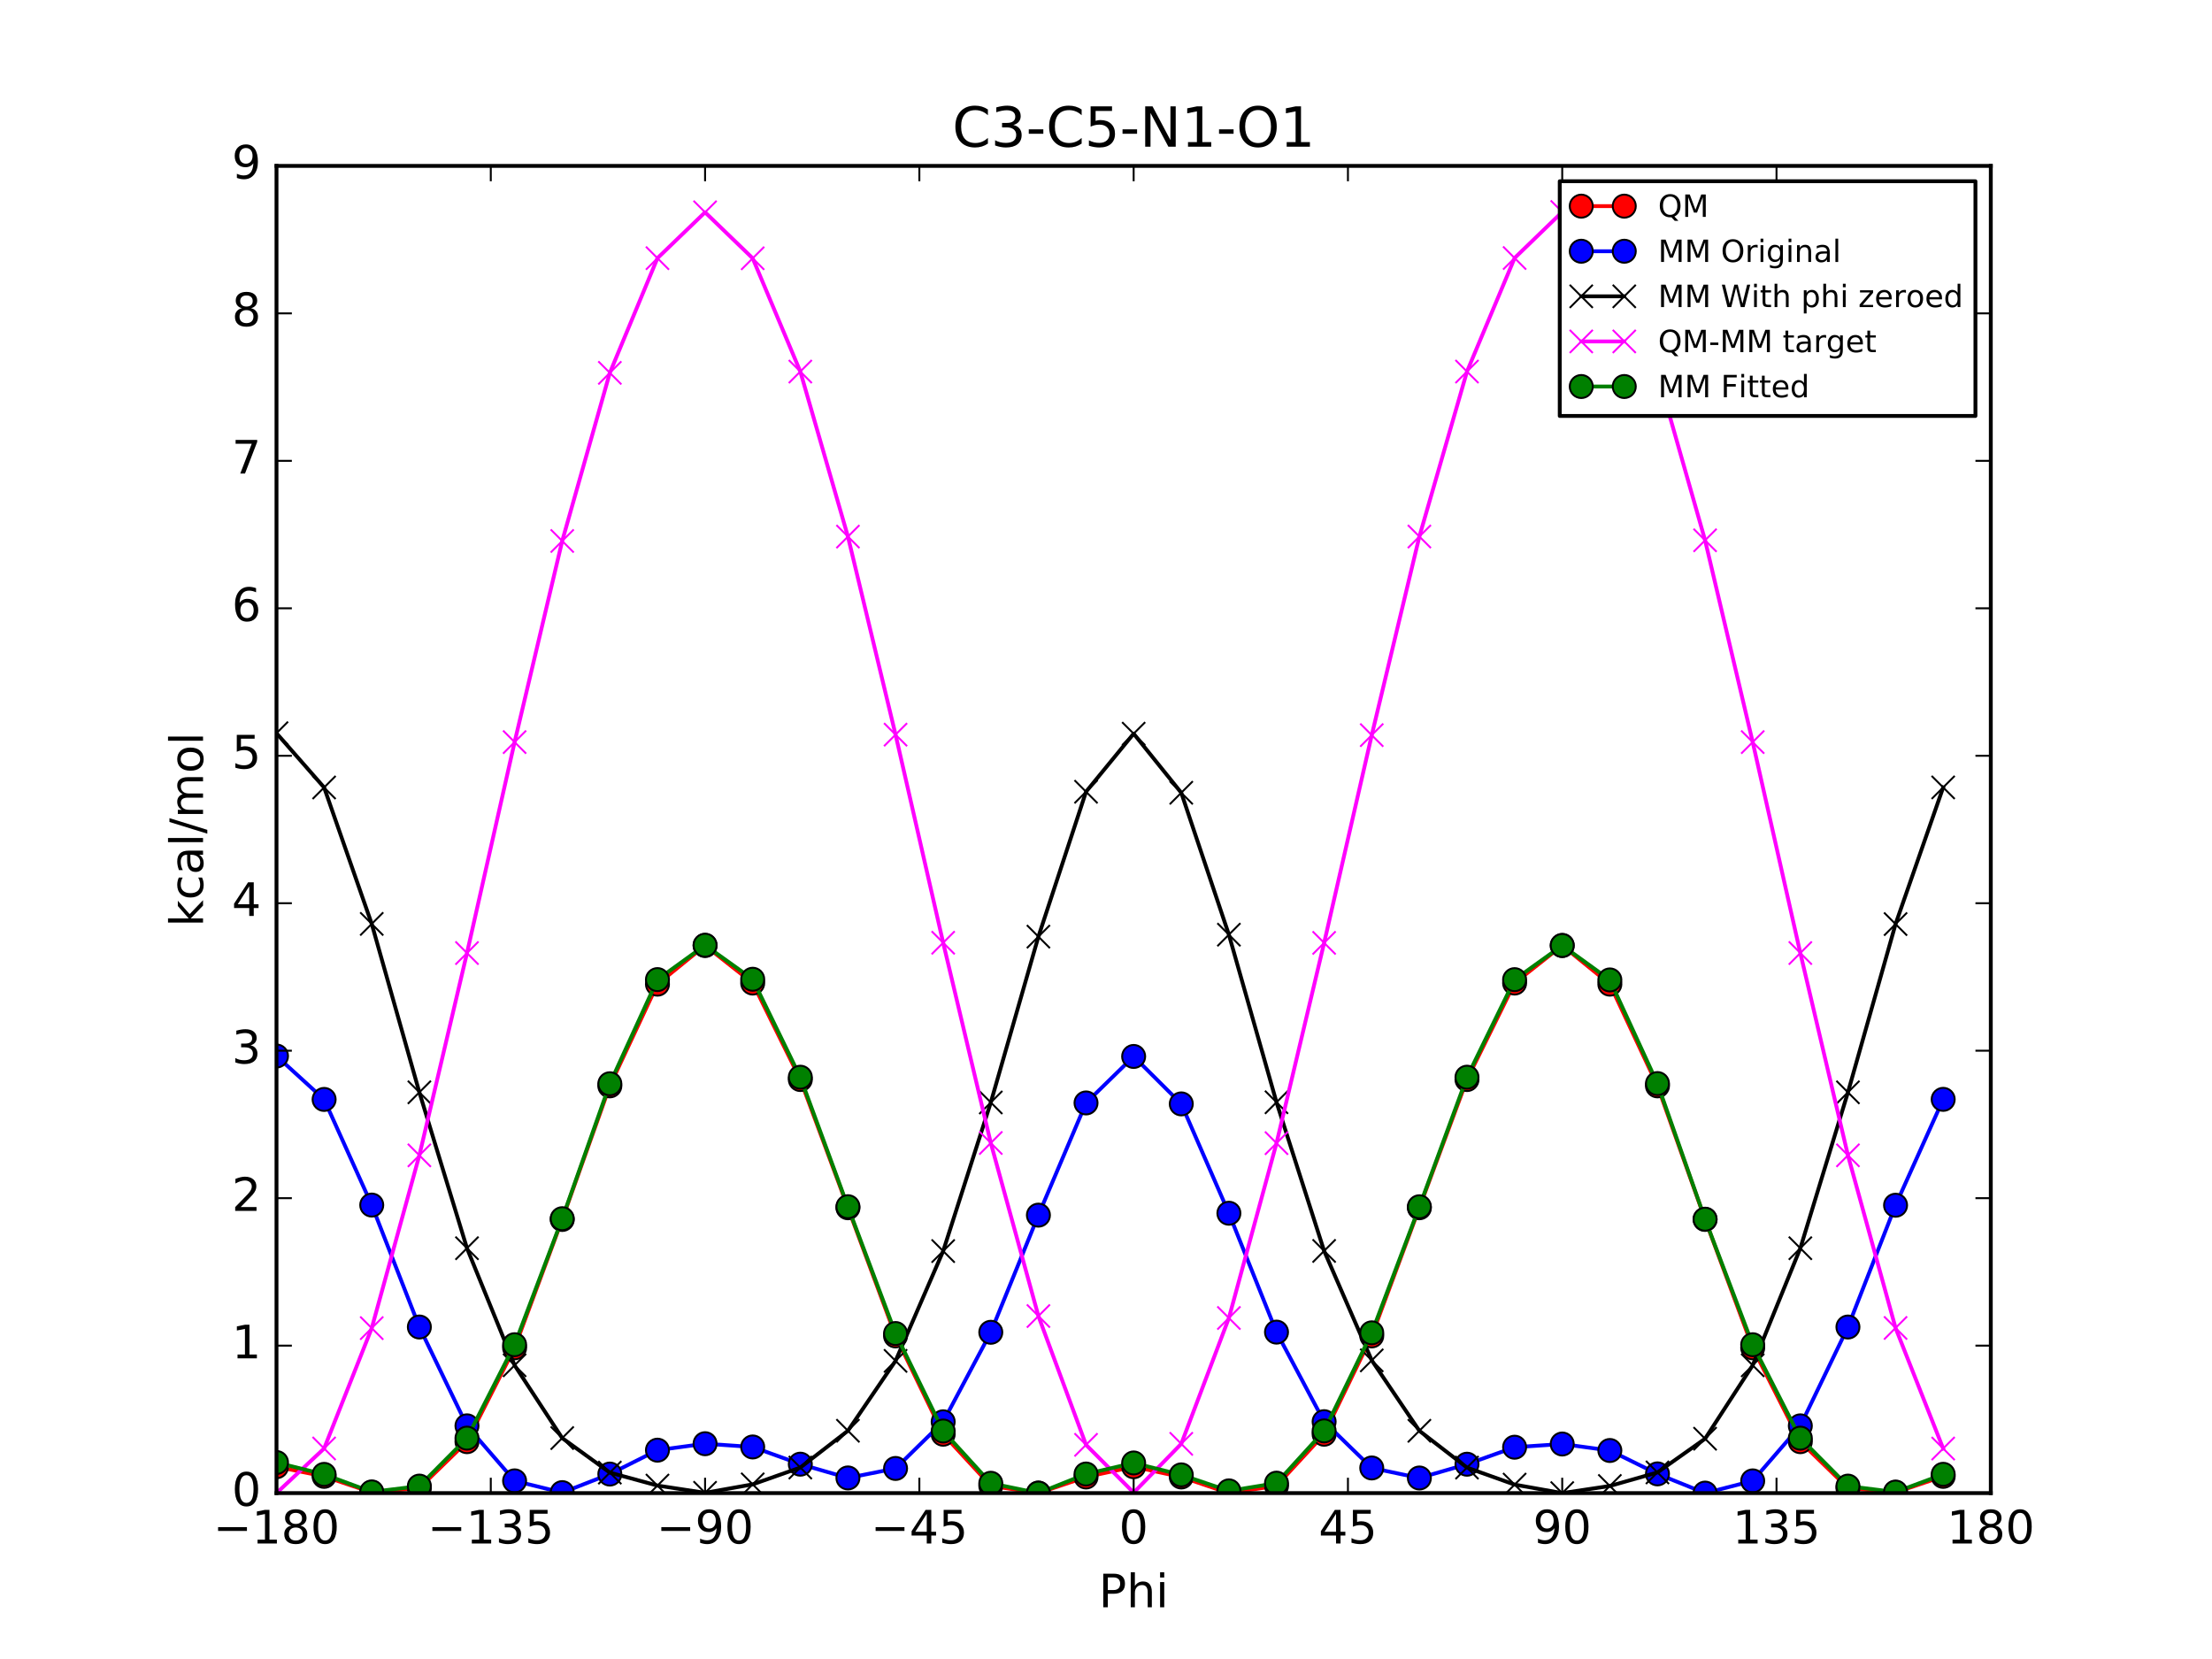 <?xml version="1.0" encoding="utf-8" standalone="no"?>
<!DOCTYPE svg PUBLIC "-//W3C//DTD SVG 1.1//EN"
  "http://www.w3.org/Graphics/SVG/1.1/DTD/svg11.dtd">
<!-- Created with matplotlib (http://matplotlib.org/) -->
<svg height="432pt" version="1.1" viewBox="0 0 576 432" width="576pt" xmlns="http://www.w3.org/2000/svg" xmlns:xlink="http://www.w3.org/1999/xlink">
 <defs>
  <style type="text/css">
*{stroke-linecap:butt;stroke-linejoin:round;stroke-miterlimit:100000;}
  </style>
 </defs>
 <g id="figure_1">
  <g id="patch_1">
   <path d="M 0 432 
L 576 432 
L 576 0 
L 0 0 
z
" style="fill:#ffffff;"/>
  </g>
  <g id="axes_1">
   <g id="patch_2">
    <path d="M 72 388.8 
L 518.4 388.8 
L 518.4 43.2 
L 72 43.2 
z
" style="fill:#ffffff;"/>
   </g>
   <g id="line2d_1">
    <path clip-path="url(#p10de21f3f9)" d="M 72 381.93 
L 84.4 384.441 
L 96.8 388.63 
L 109.2 387.488 
L 121.6 375.408 
L 134 350.968 
L 146.4 317.547 
L 158.8 282.756 
L 171.2 256.272 
L 183.6 246.212 
L 196 255.986 
L 208.4 281.107 
L 220.8 314.496 
L 233.2 347.87 
L 245.6 373.468 
L 258 386.911 
L 270.4 388.8 
L 282.8 384.606 
L 295.2 381.93 
L 307.6 384.607 
L 320 388.797 
L 332.4 386.911 
L 344.8 373.469 
L 357.2 347.865 
L 369.6 314.496 
L 382 281.113 
L 394.4 255.986 
L 406.8 246.206 
L 419.2 256.27 
L 431.6 282.756 
L 444 317.534 
L 456.4 350.968 
L 468.8 375.408 
L 481.2 387.488 
L 493.6 388.63 
L 506 384.441 
" style="fill:none;stroke:#ff0000;stroke-linecap:square;"/>
    <defs>
     <path d="M 0 3 
C 0.796 3 1.559 2.684 2.121 2.121 
C 2.684 1.559 3 0.796 3 0 
C 3 -0.796 2.684 -1.559 2.121 -2.121 
C 1.559 -2.684 0.796 -3 0 -3 
C -0.796 -3 -1.559 -2.684 -2.121 -2.121 
C -2.684 -1.559 -3 -0.796 -3 0 
C -3 0.796 -2.684 1.559 -2.121 2.121 
C -1.559 2.684 -0.796 3 0 3 
z
" id="m11d7b3aa17" style="stroke:#000000;stroke-width:0.5;"/>
    </defs>
    <g clip-path="url(#p10de21f3f9)">
     <use style="fill:#ff0000;stroke:#000000;stroke-width:0.5;" x="72" xlink:href="#m11d7b3aa17" y="381.93"/>
     <use style="fill:#ff0000;stroke:#000000;stroke-width:0.5;" x="84.4" xlink:href="#m11d7b3aa17" y="384.441"/>
     <use style="fill:#ff0000;stroke:#000000;stroke-width:0.5;" x="96.8" xlink:href="#m11d7b3aa17" y="388.63"/>
     <use style="fill:#ff0000;stroke:#000000;stroke-width:0.5;" x="109.2" xlink:href="#m11d7b3aa17" y="387.488"/>
     <use style="fill:#ff0000;stroke:#000000;stroke-width:0.5;" x="121.6" xlink:href="#m11d7b3aa17" y="375.408"/>
     <use style="fill:#ff0000;stroke:#000000;stroke-width:0.5;" x="134" xlink:href="#m11d7b3aa17" y="350.968"/>
     <use style="fill:#ff0000;stroke:#000000;stroke-width:0.5;" x="146.4" xlink:href="#m11d7b3aa17" y="317.547"/>
     <use style="fill:#ff0000;stroke:#000000;stroke-width:0.5;" x="158.8" xlink:href="#m11d7b3aa17" y="282.756"/>
     <use style="fill:#ff0000;stroke:#000000;stroke-width:0.5;" x="171.2" xlink:href="#m11d7b3aa17" y="256.272"/>
     <use style="fill:#ff0000;stroke:#000000;stroke-width:0.5;" x="183.6" xlink:href="#m11d7b3aa17" y="246.212"/>
     <use style="fill:#ff0000;stroke:#000000;stroke-width:0.5;" x="196" xlink:href="#m11d7b3aa17" y="255.986"/>
     <use style="fill:#ff0000;stroke:#000000;stroke-width:0.5;" x="208.4" xlink:href="#m11d7b3aa17" y="281.107"/>
     <use style="fill:#ff0000;stroke:#000000;stroke-width:0.5;" x="220.8" xlink:href="#m11d7b3aa17" y="314.496"/>
     <use style="fill:#ff0000;stroke:#000000;stroke-width:0.5;" x="233.2" xlink:href="#m11d7b3aa17" y="347.87"/>
     <use style="fill:#ff0000;stroke:#000000;stroke-width:0.5;" x="245.6" xlink:href="#m11d7b3aa17" y="373.468"/>
     <use style="fill:#ff0000;stroke:#000000;stroke-width:0.5;" x="258" xlink:href="#m11d7b3aa17" y="386.911"/>
     <use style="fill:#ff0000;stroke:#000000;stroke-width:0.5;" x="270.4" xlink:href="#m11d7b3aa17" y="388.8"/>
     <use style="fill:#ff0000;stroke:#000000;stroke-width:0.5;" x="282.8" xlink:href="#m11d7b3aa17" y="384.606"/>
     <use style="fill:#ff0000;stroke:#000000;stroke-width:0.5;" x="295.2" xlink:href="#m11d7b3aa17" y="381.93"/>
     <use style="fill:#ff0000;stroke:#000000;stroke-width:0.5;" x="307.6" xlink:href="#m11d7b3aa17" y="384.607"/>
     <use style="fill:#ff0000;stroke:#000000;stroke-width:0.5;" x="320" xlink:href="#m11d7b3aa17" y="388.797"/>
     <use style="fill:#ff0000;stroke:#000000;stroke-width:0.5;" x="332.4" xlink:href="#m11d7b3aa17" y="386.911"/>
     <use style="fill:#ff0000;stroke:#000000;stroke-width:0.5;" x="344.8" xlink:href="#m11d7b3aa17" y="373.469"/>
     <use style="fill:#ff0000;stroke:#000000;stroke-width:0.5;" x="357.2" xlink:href="#m11d7b3aa17" y="347.865"/>
     <use style="fill:#ff0000;stroke:#000000;stroke-width:0.5;" x="369.6" xlink:href="#m11d7b3aa17" y="314.496"/>
     <use style="fill:#ff0000;stroke:#000000;stroke-width:0.5;" x="382" xlink:href="#m11d7b3aa17" y="281.113"/>
     <use style="fill:#ff0000;stroke:#000000;stroke-width:0.5;" x="394.4" xlink:href="#m11d7b3aa17" y="255.986"/>
     <use style="fill:#ff0000;stroke:#000000;stroke-width:0.5;" x="406.8" xlink:href="#m11d7b3aa17" y="246.206"/>
     <use style="fill:#ff0000;stroke:#000000;stroke-width:0.5;" x="419.2" xlink:href="#m11d7b3aa17" y="256.27"/>
     <use style="fill:#ff0000;stroke:#000000;stroke-width:0.5;" x="431.6" xlink:href="#m11d7b3aa17" y="282.756"/>
     <use style="fill:#ff0000;stroke:#000000;stroke-width:0.5;" x="444" xlink:href="#m11d7b3aa17" y="317.534"/>
     <use style="fill:#ff0000;stroke:#000000;stroke-width:0.5;" x="456.4" xlink:href="#m11d7b3aa17" y="350.968"/>
     <use style="fill:#ff0000;stroke:#000000;stroke-width:0.5;" x="468.8" xlink:href="#m11d7b3aa17" y="375.408"/>
     <use style="fill:#ff0000;stroke:#000000;stroke-width:0.5;" x="481.2" xlink:href="#m11d7b3aa17" y="387.488"/>
     <use style="fill:#ff0000;stroke:#000000;stroke-width:0.5;" x="493.6" xlink:href="#m11d7b3aa17" y="388.63"/>
     <use style="fill:#ff0000;stroke:#000000;stroke-width:0.5;" x="506" xlink:href="#m11d7b3aa17" y="384.441"/>
    </g>
   </g>
   <g id="line2d_2">
    <path clip-path="url(#p10de21f3f9)" d="M 72 274.983 
L 84.4 286.287 
L 96.8 313.798 
L 109.2 345.551 
L 121.6 371.283 
L 134 385.613 
L 146.4 388.674 
L 158.8 383.843 
L 171.2 377.62 
L 183.6 375.939 
L 196 376.788 
L 208.4 381.267 
L 220.8 384.852 
L 233.2 382.384 
L 245.6 370.234 
L 258 346.923 
L 270.4 316.419 
L 282.8 287.203 
L 295.2 275.097 
L 307.6 287.452 
L 320 315.923 
L 332.4 346.881 
L 344.8 370.201 
L 357.2 382.256 
L 369.6 384.867 
L 382 381.277 
L 394.4 376.851 
L 406.8 376.018 
L 419.2 377.706 
L 431.6 383.794 
L 444 388.8 
L 456.4 385.618 
L 468.8 371.287 
L 481.2 345.555 
L 493.6 313.84 
L 506 286.269 
" style="fill:none;stroke:#0000ff;stroke-linecap:square;"/>
    <defs>
     <path d="M 0 3 
C 0.796 3 1.559 2.684 2.121 2.121 
C 2.684 1.559 3 0.796 3 0 
C 3 -0.796 2.684 -1.559 2.121 -2.121 
C 1.559 -2.684 0.796 -3 0 -3 
C -0.796 -3 -1.559 -2.684 -2.121 -2.121 
C -2.684 -1.559 -3 -0.796 -3 0 
C -3 0.796 -2.684 1.559 -2.121 2.121 
C -1.559 2.684 -0.796 3 0 3 
z
" id="m14e5472ebc" style="stroke:#000000;stroke-width:0.5;"/>
    </defs>
    <g clip-path="url(#p10de21f3f9)">
     <use style="fill:#0000ff;stroke:#000000;stroke-width:0.5;" x="72" xlink:href="#m14e5472ebc" y="274.983"/>
     <use style="fill:#0000ff;stroke:#000000;stroke-width:0.5;" x="84.4" xlink:href="#m14e5472ebc" y="286.287"/>
     <use style="fill:#0000ff;stroke:#000000;stroke-width:0.5;" x="96.8" xlink:href="#m14e5472ebc" y="313.798"/>
     <use style="fill:#0000ff;stroke:#000000;stroke-width:0.5;" x="109.2" xlink:href="#m14e5472ebc" y="345.551"/>
     <use style="fill:#0000ff;stroke:#000000;stroke-width:0.5;" x="121.6" xlink:href="#m14e5472ebc" y="371.283"/>
     <use style="fill:#0000ff;stroke:#000000;stroke-width:0.5;" x="134" xlink:href="#m14e5472ebc" y="385.613"/>
     <use style="fill:#0000ff;stroke:#000000;stroke-width:0.5;" x="146.4" xlink:href="#m14e5472ebc" y="388.674"/>
     <use style="fill:#0000ff;stroke:#000000;stroke-width:0.5;" x="158.8" xlink:href="#m14e5472ebc" y="383.843"/>
     <use style="fill:#0000ff;stroke:#000000;stroke-width:0.5;" x="171.2" xlink:href="#m14e5472ebc" y="377.62"/>
     <use style="fill:#0000ff;stroke:#000000;stroke-width:0.5;" x="183.6" xlink:href="#m14e5472ebc" y="375.939"/>
     <use style="fill:#0000ff;stroke:#000000;stroke-width:0.5;" x="196" xlink:href="#m14e5472ebc" y="376.788"/>
     <use style="fill:#0000ff;stroke:#000000;stroke-width:0.5;" x="208.4" xlink:href="#m14e5472ebc" y="381.267"/>
     <use style="fill:#0000ff;stroke:#000000;stroke-width:0.5;" x="220.8" xlink:href="#m14e5472ebc" y="384.852"/>
     <use style="fill:#0000ff;stroke:#000000;stroke-width:0.5;" x="233.2" xlink:href="#m14e5472ebc" y="382.384"/>
     <use style="fill:#0000ff;stroke:#000000;stroke-width:0.5;" x="245.6" xlink:href="#m14e5472ebc" y="370.234"/>
     <use style="fill:#0000ff;stroke:#000000;stroke-width:0.5;" x="258" xlink:href="#m14e5472ebc" y="346.923"/>
     <use style="fill:#0000ff;stroke:#000000;stroke-width:0.5;" x="270.4" xlink:href="#m14e5472ebc" y="316.419"/>
     <use style="fill:#0000ff;stroke:#000000;stroke-width:0.5;" x="282.8" xlink:href="#m14e5472ebc" y="287.203"/>
     <use style="fill:#0000ff;stroke:#000000;stroke-width:0.5;" x="295.2" xlink:href="#m14e5472ebc" y="275.097"/>
     <use style="fill:#0000ff;stroke:#000000;stroke-width:0.5;" x="307.6" xlink:href="#m14e5472ebc" y="287.452"/>
     <use style="fill:#0000ff;stroke:#000000;stroke-width:0.5;" x="320" xlink:href="#m14e5472ebc" y="315.923"/>
     <use style="fill:#0000ff;stroke:#000000;stroke-width:0.5;" x="332.4" xlink:href="#m14e5472ebc" y="346.881"/>
     <use style="fill:#0000ff;stroke:#000000;stroke-width:0.5;" x="344.8" xlink:href="#m14e5472ebc" y="370.201"/>
     <use style="fill:#0000ff;stroke:#000000;stroke-width:0.5;" x="357.2" xlink:href="#m14e5472ebc" y="382.256"/>
     <use style="fill:#0000ff;stroke:#000000;stroke-width:0.5;" x="369.6" xlink:href="#m14e5472ebc" y="384.867"/>
     <use style="fill:#0000ff;stroke:#000000;stroke-width:0.5;" x="382" xlink:href="#m14e5472ebc" y="381.277"/>
     <use style="fill:#0000ff;stroke:#000000;stroke-width:0.5;" x="394.4" xlink:href="#m14e5472ebc" y="376.851"/>
     <use style="fill:#0000ff;stroke:#000000;stroke-width:0.5;" x="406.8" xlink:href="#m14e5472ebc" y="376.018"/>
     <use style="fill:#0000ff;stroke:#000000;stroke-width:0.5;" x="419.2" xlink:href="#m14e5472ebc" y="377.706"/>
     <use style="fill:#0000ff;stroke:#000000;stroke-width:0.5;" x="431.6" xlink:href="#m14e5472ebc" y="383.794"/>
     <use style="fill:#0000ff;stroke:#000000;stroke-width:0.5;" x="444" xlink:href="#m14e5472ebc" y="388.8"/>
     <use style="fill:#0000ff;stroke:#000000;stroke-width:0.5;" x="456.4" xlink:href="#m14e5472ebc" y="385.618"/>
     <use style="fill:#0000ff;stroke:#000000;stroke-width:0.5;" x="468.8" xlink:href="#m14e5472ebc" y="371.287"/>
     <use style="fill:#0000ff;stroke:#000000;stroke-width:0.5;" x="481.2" xlink:href="#m14e5472ebc" y="345.555"/>
     <use style="fill:#0000ff;stroke:#000000;stroke-width:0.5;" x="493.6" xlink:href="#m14e5472ebc" y="313.84"/>
     <use style="fill:#0000ff;stroke:#000000;stroke-width:0.5;" x="506" xlink:href="#m14e5472ebc" y="286.269"/>
    </g>
   </g>
   <g id="line2d_3">
    <path clip-path="url(#p10de21f3f9)" d="M 72 190.925 
L 84.4 205.058 
L 96.8 240.583 
L 109.2 284.435 
L 121.6 325.031 
L 134 355.52 
L 146.4 374.472 
L 158.8 383.461 
L 171.2 386.841 
L 183.6 388.726 
L 196 386.525 
L 208.4 382.146 
L 220.8 372.563 
L 233.2 354.365 
L 245.6 325.775 
L 258 287.077 
L 270.4 243.899 
L 282.8 206.17 
L 295.2 191.045 
L 307.6 206.433 
L 320 243.389 
L 332.4 287.029 
L 344.8 325.739 
L 357.2 354.235 
L 369.6 372.578 
L 382 382.157 
L 394.4 386.588 
L 406.8 388.8 
L 419.2 386.945 
L 431.6 383.415 
L 444 374.638 
L 456.4 355.525 
L 468.8 325.034 
L 481.2 284.44 
L 493.6 240.626 
L 506 205.04 
" style="fill:none;stroke:#000000;stroke-linecap:square;"/>
    <defs>
     <path d="M -3 3 
L 3 -3 
M -3 -3 
L 3 3 
" id="mecf3d26aae" style="stroke:#000000;stroke-width:0.5;"/>
    </defs>
    <g clip-path="url(#p10de21f3f9)">
     <use style="stroke:#000000;stroke-width:0.5;" x="72" xlink:href="#mecf3d26aae" y="190.925"/>
     <use style="stroke:#000000;stroke-width:0.5;" x="84.4" xlink:href="#mecf3d26aae" y="205.058"/>
     <use style="stroke:#000000;stroke-width:0.5;" x="96.8" xlink:href="#mecf3d26aae" y="240.583"/>
     <use style="stroke:#000000;stroke-width:0.5;" x="109.2" xlink:href="#mecf3d26aae" y="284.435"/>
     <use style="stroke:#000000;stroke-width:0.5;" x="121.6" xlink:href="#mecf3d26aae" y="325.031"/>
     <use style="stroke:#000000;stroke-width:0.5;" x="134" xlink:href="#mecf3d26aae" y="355.52"/>
     <use style="stroke:#000000;stroke-width:0.5;" x="146.4" xlink:href="#mecf3d26aae" y="374.472"/>
     <use style="stroke:#000000;stroke-width:0.5;" x="158.8" xlink:href="#mecf3d26aae" y="383.461"/>
     <use style="stroke:#000000;stroke-width:0.5;" x="171.2" xlink:href="#mecf3d26aae" y="386.841"/>
     <use style="stroke:#000000;stroke-width:0.5;" x="183.6" xlink:href="#mecf3d26aae" y="388.726"/>
     <use style="stroke:#000000;stroke-width:0.5;" x="196" xlink:href="#mecf3d26aae" y="386.525"/>
     <use style="stroke:#000000;stroke-width:0.5;" x="208.4" xlink:href="#mecf3d26aae" y="382.146"/>
     <use style="stroke:#000000;stroke-width:0.5;" x="220.8" xlink:href="#mecf3d26aae" y="372.563"/>
     <use style="stroke:#000000;stroke-width:0.5;" x="233.2" xlink:href="#mecf3d26aae" y="354.365"/>
     <use style="stroke:#000000;stroke-width:0.5;" x="245.6" xlink:href="#mecf3d26aae" y="325.775"/>
     <use style="stroke:#000000;stroke-width:0.5;" x="258" xlink:href="#mecf3d26aae" y="287.077"/>
     <use style="stroke:#000000;stroke-width:0.5;" x="270.4" xlink:href="#mecf3d26aae" y="243.899"/>
     <use style="stroke:#000000;stroke-width:0.5;" x="282.8" xlink:href="#mecf3d26aae" y="206.17"/>
     <use style="stroke:#000000;stroke-width:0.5;" x="295.2" xlink:href="#mecf3d26aae" y="191.045"/>
     <use style="stroke:#000000;stroke-width:0.5;" x="307.6" xlink:href="#mecf3d26aae" y="206.433"/>
     <use style="stroke:#000000;stroke-width:0.5;" x="320" xlink:href="#mecf3d26aae" y="243.389"/>
     <use style="stroke:#000000;stroke-width:0.5;" x="332.4" xlink:href="#mecf3d26aae" y="287.029"/>
     <use style="stroke:#000000;stroke-width:0.5;" x="344.8" xlink:href="#mecf3d26aae" y="325.739"/>
     <use style="stroke:#000000;stroke-width:0.5;" x="357.2" xlink:href="#mecf3d26aae" y="354.235"/>
     <use style="stroke:#000000;stroke-width:0.5;" x="369.6" xlink:href="#mecf3d26aae" y="372.578"/>
     <use style="stroke:#000000;stroke-width:0.5;" x="382" xlink:href="#mecf3d26aae" y="382.157"/>
     <use style="stroke:#000000;stroke-width:0.5;" x="394.4" xlink:href="#mecf3d26aae" y="386.588"/>
     <use style="stroke:#000000;stroke-width:0.5;" x="406.8" xlink:href="#mecf3d26aae" y="388.8"/>
     <use style="stroke:#000000;stroke-width:0.5;" x="419.2" xlink:href="#mecf3d26aae" y="386.945"/>
     <use style="stroke:#000000;stroke-width:0.5;" x="431.6" xlink:href="#mecf3d26aae" y="383.415"/>
     <use style="stroke:#000000;stroke-width:0.5;" x="444" xlink:href="#mecf3d26aae" y="374.638"/>
     <use style="stroke:#000000;stroke-width:0.5;" x="456.4" xlink:href="#mecf3d26aae" y="355.525"/>
     <use style="stroke:#000000;stroke-width:0.5;" x="468.8" xlink:href="#mecf3d26aae" y="325.034"/>
     <use style="stroke:#000000;stroke-width:0.5;" x="481.2" xlink:href="#mecf3d26aae" y="284.44"/>
     <use style="stroke:#000000;stroke-width:0.5;" x="493.6" xlink:href="#mecf3d26aae" y="240.626"/>
     <use style="stroke:#000000;stroke-width:0.5;" x="506" xlink:href="#mecf3d26aae" y="205.04"/>
    </g>
   </g>
   <g id="line2d_4">
    <path clip-path="url(#p10de21f3f9)" d="M 72 388.8 
L 84.4 377.178 
L 96.8 345.843 
L 109.2 300.848 
L 121.6 248.173 
L 134 193.243 
L 146.4 140.87 
L 158.8 97.09 
L 171.2 67.226 
L 183.6 55.281 
L 196 67.256 
L 208.4 96.756 
L 220.8 139.728 
L 233.2 191.3 
L 245.6 245.488 
L 258 297.629 
L 270.4 342.696 
L 282.8 376.232 
L 295.2 388.68 
L 307.6 375.969 
L 320 343.203 
L 332.4 297.678 
L 344.8 245.525 
L 357.2 191.425 
L 369.6 139.713 
L 382 96.751 
L 394.4 67.192 
L 406.8 55.201 
L 419.2 67.12 
L 431.6 97.136 
L 444 140.691 
L 456.4 193.238 
L 468.8 248.169 
L 481.2 300.843 
L 493.6 345.799 
L 506 377.196 
" style="fill:none;stroke:#ff00ff;stroke-linecap:square;"/>
    <defs>
     <path d="M -3 3 
L 3 -3 
M -3 -3 
L 3 3 
" id="m5360e8d770" style="stroke:#ff00ff;stroke-width:0.5;"/>
    </defs>
    <g clip-path="url(#p10de21f3f9)">
     <use style="fill:#ff00ff;stroke:#ff00ff;stroke-width:0.5;" x="72" xlink:href="#m5360e8d770" y="388.8"/>
     <use style="fill:#ff00ff;stroke:#ff00ff;stroke-width:0.5;" x="84.4" xlink:href="#m5360e8d770" y="377.178"/>
     <use style="fill:#ff00ff;stroke:#ff00ff;stroke-width:0.5;" x="96.8" xlink:href="#m5360e8d770" y="345.843"/>
     <use style="fill:#ff00ff;stroke:#ff00ff;stroke-width:0.5;" x="109.2" xlink:href="#m5360e8d770" y="300.848"/>
     <use style="fill:#ff00ff;stroke:#ff00ff;stroke-width:0.5;" x="121.6" xlink:href="#m5360e8d770" y="248.173"/>
     <use style="fill:#ff00ff;stroke:#ff00ff;stroke-width:0.5;" x="134" xlink:href="#m5360e8d770" y="193.243"/>
     <use style="fill:#ff00ff;stroke:#ff00ff;stroke-width:0.5;" x="146.4" xlink:href="#m5360e8d770" y="140.87"/>
     <use style="fill:#ff00ff;stroke:#ff00ff;stroke-width:0.5;" x="158.8" xlink:href="#m5360e8d770" y="97.09"/>
     <use style="fill:#ff00ff;stroke:#ff00ff;stroke-width:0.5;" x="171.2" xlink:href="#m5360e8d770" y="67.226"/>
     <use style="fill:#ff00ff;stroke:#ff00ff;stroke-width:0.5;" x="183.6" xlink:href="#m5360e8d770" y="55.281"/>
     <use style="fill:#ff00ff;stroke:#ff00ff;stroke-width:0.5;" x="196" xlink:href="#m5360e8d770" y="67.256"/>
     <use style="fill:#ff00ff;stroke:#ff00ff;stroke-width:0.5;" x="208.4" xlink:href="#m5360e8d770" y="96.756"/>
     <use style="fill:#ff00ff;stroke:#ff00ff;stroke-width:0.5;" x="220.8" xlink:href="#m5360e8d770" y="139.728"/>
     <use style="fill:#ff00ff;stroke:#ff00ff;stroke-width:0.5;" x="233.2" xlink:href="#m5360e8d770" y="191.3"/>
     <use style="fill:#ff00ff;stroke:#ff00ff;stroke-width:0.5;" x="245.6" xlink:href="#m5360e8d770" y="245.488"/>
     <use style="fill:#ff00ff;stroke:#ff00ff;stroke-width:0.5;" x="258" xlink:href="#m5360e8d770" y="297.629"/>
     <use style="fill:#ff00ff;stroke:#ff00ff;stroke-width:0.5;" x="270.4" xlink:href="#m5360e8d770" y="342.696"/>
     <use style="fill:#ff00ff;stroke:#ff00ff;stroke-width:0.5;" x="282.8" xlink:href="#m5360e8d770" y="376.232"/>
     <use style="fill:#ff00ff;stroke:#ff00ff;stroke-width:0.5;" x="295.2" xlink:href="#m5360e8d770" y="388.68"/>
     <use style="fill:#ff00ff;stroke:#ff00ff;stroke-width:0.5;" x="307.6" xlink:href="#m5360e8d770" y="375.969"/>
     <use style="fill:#ff00ff;stroke:#ff00ff;stroke-width:0.5;" x="320" xlink:href="#m5360e8d770" y="343.203"/>
     <use style="fill:#ff00ff;stroke:#ff00ff;stroke-width:0.5;" x="332.4" xlink:href="#m5360e8d770" y="297.678"/>
     <use style="fill:#ff00ff;stroke:#ff00ff;stroke-width:0.5;" x="344.8" xlink:href="#m5360e8d770" y="245.525"/>
     <use style="fill:#ff00ff;stroke:#ff00ff;stroke-width:0.5;" x="357.2" xlink:href="#m5360e8d770" y="191.425"/>
     <use style="fill:#ff00ff;stroke:#ff00ff;stroke-width:0.5;" x="369.6" xlink:href="#m5360e8d770" y="139.713"/>
     <use style="fill:#ff00ff;stroke:#ff00ff;stroke-width:0.5;" x="382" xlink:href="#m5360e8d770" y="96.751"/>
     <use style="fill:#ff00ff;stroke:#ff00ff;stroke-width:0.5;" x="394.4" xlink:href="#m5360e8d770" y="67.192"/>
     <use style="fill:#ff00ff;stroke:#ff00ff;stroke-width:0.5;" x="406.8" xlink:href="#m5360e8d770" y="55.201"/>
     <use style="fill:#ff00ff;stroke:#ff00ff;stroke-width:0.5;" x="419.2" xlink:href="#m5360e8d770" y="67.12"/>
     <use style="fill:#ff00ff;stroke:#ff00ff;stroke-width:0.5;" x="431.6" xlink:href="#m5360e8d770" y="97.136"/>
     <use style="fill:#ff00ff;stroke:#ff00ff;stroke-width:0.5;" x="444" xlink:href="#m5360e8d770" y="140.691"/>
     <use style="fill:#ff00ff;stroke:#ff00ff;stroke-width:0.5;" x="456.4" xlink:href="#m5360e8d770" y="193.238"/>
     <use style="fill:#ff00ff;stroke:#ff00ff;stroke-width:0.5;" x="468.8" xlink:href="#m5360e8d770" y="248.169"/>
     <use style="fill:#ff00ff;stroke:#ff00ff;stroke-width:0.5;" x="481.2" xlink:href="#m5360e8d770" y="300.843"/>
     <use style="fill:#ff00ff;stroke:#ff00ff;stroke-width:0.5;" x="493.6" xlink:href="#m5360e8d770" y="345.799"/>
     <use style="fill:#ff00ff;stroke:#ff00ff;stroke-width:0.5;" x="506" xlink:href="#m5360e8d770" y="377.196"/>
    </g>
   </g>
   <g id="line2d_5">
    <path clip-path="url(#p10de21f3f9)" d="M 72 380.835 
L 84.4 383.927 
L 96.8 388.49 
L 109.2 386.976 
L 121.6 374.489 
L 134 350.162 
L 146.4 317.344 
L 158.8 282.208 
L 171.2 255.084 
L 183.6 246.132 
L 196 254.995 
L 208.4 280.504 
L 220.8 314.222 
L 233.2 347.248 
L 245.6 372.636 
L 258 386.239 
L 270.4 388.8 
L 282.8 383.831 
L 295.2 380.955 
L 307.6 384.056 
L 320 388.22 
L 332.4 386.213 
L 344.8 372.604 
L 357.2 347.065 
L 369.6 314.239 
L 382 280.501 
L 394.4 255.096 
L 406.8 246.201 
L 419.2 255.171 
L 431.6 282.16 
L 444 317.475 
L 456.4 350.167 
L 468.8 374.492 
L 481.2 386.98 
L 493.6 388.532 
L 506 383.909 
" style="fill:none;stroke:#008000;stroke-linecap:square;"/>
    <defs>
     <path d="M 0 3 
C 0.796 3 1.559 2.684 2.121 2.121 
C 2.684 1.559 3 0.796 3 0 
C 3 -0.796 2.684 -1.559 2.121 -2.121 
C 1.559 -2.684 0.796 -3 0 -3 
C -0.796 -3 -1.559 -2.684 -2.121 -2.121 
C -2.684 -1.559 -3 -0.796 -3 0 
C -3 0.796 -2.684 1.559 -2.121 2.121 
C -1.559 2.684 -0.796 3 0 3 
z
" id="mb008bfb475" style="stroke:#000000;stroke-width:0.5;"/>
    </defs>
    <g clip-path="url(#p10de21f3f9)">
     <use style="fill:#008000;stroke:#000000;stroke-width:0.5;" x="72" xlink:href="#mb008bfb475" y="380.835"/>
     <use style="fill:#008000;stroke:#000000;stroke-width:0.5;" x="84.4" xlink:href="#mb008bfb475" y="383.927"/>
     <use style="fill:#008000;stroke:#000000;stroke-width:0.5;" x="96.8" xlink:href="#mb008bfb475" y="388.49"/>
     <use style="fill:#008000;stroke:#000000;stroke-width:0.5;" x="109.2" xlink:href="#mb008bfb475" y="386.976"/>
     <use style="fill:#008000;stroke:#000000;stroke-width:0.5;" x="121.6" xlink:href="#mb008bfb475" y="374.489"/>
     <use style="fill:#008000;stroke:#000000;stroke-width:0.5;" x="134" xlink:href="#mb008bfb475" y="350.162"/>
     <use style="fill:#008000;stroke:#000000;stroke-width:0.5;" x="146.4" xlink:href="#mb008bfb475" y="317.344"/>
     <use style="fill:#008000;stroke:#000000;stroke-width:0.5;" x="158.8" xlink:href="#mb008bfb475" y="282.208"/>
     <use style="fill:#008000;stroke:#000000;stroke-width:0.5;" x="171.2" xlink:href="#mb008bfb475" y="255.084"/>
     <use style="fill:#008000;stroke:#000000;stroke-width:0.5;" x="183.6" xlink:href="#mb008bfb475" y="246.132"/>
     <use style="fill:#008000;stroke:#000000;stroke-width:0.5;" x="196" xlink:href="#mb008bfb475" y="254.995"/>
     <use style="fill:#008000;stroke:#000000;stroke-width:0.5;" x="208.4" xlink:href="#mb008bfb475" y="280.504"/>
     <use style="fill:#008000;stroke:#000000;stroke-width:0.5;" x="220.8" xlink:href="#mb008bfb475" y="314.222"/>
     <use style="fill:#008000;stroke:#000000;stroke-width:0.5;" x="233.2" xlink:href="#mb008bfb475" y="347.248"/>
     <use style="fill:#008000;stroke:#000000;stroke-width:0.5;" x="245.6" xlink:href="#mb008bfb475" y="372.636"/>
     <use style="fill:#008000;stroke:#000000;stroke-width:0.5;" x="258" xlink:href="#mb008bfb475" y="386.239"/>
     <use style="fill:#008000;stroke:#000000;stroke-width:0.5;" x="270.4" xlink:href="#mb008bfb475" y="388.8"/>
     <use style="fill:#008000;stroke:#000000;stroke-width:0.5;" x="282.8" xlink:href="#mb008bfb475" y="383.831"/>
     <use style="fill:#008000;stroke:#000000;stroke-width:0.5;" x="295.2" xlink:href="#mb008bfb475" y="380.955"/>
     <use style="fill:#008000;stroke:#000000;stroke-width:0.5;" x="307.6" xlink:href="#mb008bfb475" y="384.056"/>
     <use style="fill:#008000;stroke:#000000;stroke-width:0.5;" x="320" xlink:href="#mb008bfb475" y="388.22"/>
     <use style="fill:#008000;stroke:#000000;stroke-width:0.5;" x="332.4" xlink:href="#mb008bfb475" y="386.213"/>
     <use style="fill:#008000;stroke:#000000;stroke-width:0.5;" x="344.8" xlink:href="#mb008bfb475" y="372.604"/>
     <use style="fill:#008000;stroke:#000000;stroke-width:0.5;" x="357.2" xlink:href="#mb008bfb475" y="347.065"/>
     <use style="fill:#008000;stroke:#000000;stroke-width:0.5;" x="369.6" xlink:href="#mb008bfb475" y="314.239"/>
     <use style="fill:#008000;stroke:#000000;stroke-width:0.5;" x="382" xlink:href="#mb008bfb475" y="280.501"/>
     <use style="fill:#008000;stroke:#000000;stroke-width:0.5;" x="394.4" xlink:href="#mb008bfb475" y="255.096"/>
     <use style="fill:#008000;stroke:#000000;stroke-width:0.5;" x="406.8" xlink:href="#mb008bfb475" y="246.201"/>
     <use style="fill:#008000;stroke:#000000;stroke-width:0.5;" x="419.2" xlink:href="#mb008bfb475" y="255.171"/>
     <use style="fill:#008000;stroke:#000000;stroke-width:0.5;" x="431.6" xlink:href="#mb008bfb475" y="282.16"/>
     <use style="fill:#008000;stroke:#000000;stroke-width:0.5;" x="444" xlink:href="#mb008bfb475" y="317.475"/>
     <use style="fill:#008000;stroke:#000000;stroke-width:0.5;" x="456.4" xlink:href="#mb008bfb475" y="350.167"/>
     <use style="fill:#008000;stroke:#000000;stroke-width:0.5;" x="468.8" xlink:href="#mb008bfb475" y="374.492"/>
     <use style="fill:#008000;stroke:#000000;stroke-width:0.5;" x="481.2" xlink:href="#mb008bfb475" y="386.98"/>
     <use style="fill:#008000;stroke:#000000;stroke-width:0.5;" x="493.6" xlink:href="#mb008bfb475" y="388.532"/>
     <use style="fill:#008000;stroke:#000000;stroke-width:0.5;" x="506" xlink:href="#mb008bfb475" y="383.909"/>
    </g>
   </g>
   <g id="patch_3">
    <path d="M 72 43.2 
L 518.4 43.2 
" style="fill:none;stroke:#000000;stroke-linecap:square;stroke-linejoin:miter;"/>
   </g>
   <g id="patch_4">
    <path d="M 72 388.8 
L 518.4 388.8 
" style="fill:none;stroke:#000000;stroke-linecap:square;stroke-linejoin:miter;"/>
   </g>
   <g id="patch_5">
    <path d="M 518.4 388.8 
L 518.4 43.2 
" style="fill:none;stroke:#000000;stroke-linecap:square;stroke-linejoin:miter;"/>
   </g>
   <g id="patch_6">
    <path d="M 72 388.8 
L 72 43.2 
" style="fill:none;stroke:#000000;stroke-linecap:square;stroke-linejoin:miter;"/>
   </g>
   <g id="matplotlib.axis_1">
    <g id="xtick_1">
     <g id="line2d_6">
      <defs>
       <path d="M 0 0 
L 0 -4 
" id="m42bd14a797" style="stroke:#000000;stroke-width:0.5;"/>
      </defs>
      <g>
       <use style="stroke:#000000;stroke-width:0.5;" x="72.0" xlink:href="#m42bd14a797" y="388.8"/>
      </g>
     </g>
     <g id="line2d_7">
      <defs>
       <path d="M 0 0 
L 0 4 
" id="me3135d2858" style="stroke:#000000;stroke-width:0.5;"/>
      </defs>
      <g>
       <use style="stroke:#000000;stroke-width:0.5;" x="72.0" xlink:href="#me3135d2858" y="43.2"/>
      </g>
     </g>
     <g id="text_1">
      <!-- −180 -->
      <defs>
       <path d="M 12.406 8.297 
L 28.516 8.297 
L 28.516 63.922 
L 10.984 60.406 
L 10.984 69.391 
L 28.422 72.906 
L 38.281 72.906 
L 38.281 8.297 
L 54.391 8.297 
L 54.391 0 
L 12.406 0 
z
" id="BitstreamVeraSans-Roman-31"/>
       <path d="M 10.594 35.5 
L 73.188 35.5 
L 73.188 27.203 
L 10.594 27.203 
z
" id="BitstreamVeraSans-Roman-2212"/>
       <path d="M 31.781 34.625 
Q 24.75 34.625 20.719 30.859 
Q 16.703 27.094 16.703 20.516 
Q 16.703 13.922 20.719 10.156 
Q 24.75 6.391 31.781 6.391 
Q 38.812 6.391 42.859 10.172 
Q 46.922 13.969 46.922 20.516 
Q 46.922 27.094 42.891 30.859 
Q 38.875 34.625 31.781 34.625 
M 21.922 38.812 
Q 15.578 40.375 12.031 44.719 
Q 8.5 49.078 8.5 55.328 
Q 8.5 64.062 14.719 69.141 
Q 20.953 74.219 31.781 74.219 
Q 42.672 74.219 48.875 69.141 
Q 55.078 64.062 55.078 55.328 
Q 55.078 49.078 51.531 44.719 
Q 48 40.375 41.703 38.812 
Q 48.828 37.156 52.797 32.312 
Q 56.781 27.484 56.781 20.516 
Q 56.781 9.906 50.312 4.234 
Q 43.844 -1.422 31.781 -1.422 
Q 19.734 -1.422 13.25 4.234 
Q 6.781 9.906 6.781 20.516 
Q 6.781 27.484 10.781 32.312 
Q 14.797 37.156 21.922 38.812 
M 18.312 54.391 
Q 18.312 48.734 21.844 45.562 
Q 25.391 42.391 31.781 42.391 
Q 38.141 42.391 41.719 45.562 
Q 45.312 48.734 45.312 54.391 
Q 45.312 60.062 41.719 63.234 
Q 38.141 66.406 31.781 66.406 
Q 25.391 66.406 21.844 63.234 
Q 18.312 60.062 18.312 54.391 
" id="BitstreamVeraSans-Roman-38"/>
       <path d="M 31.781 66.406 
Q 24.172 66.406 20.328 58.906 
Q 16.5 51.422 16.5 36.375 
Q 16.5 21.391 20.328 13.891 
Q 24.172 6.391 31.781 6.391 
Q 39.453 6.391 43.281 13.891 
Q 47.125 21.391 47.125 36.375 
Q 47.125 51.422 43.281 58.906 
Q 39.453 66.406 31.781 66.406 
M 31.781 74.219 
Q 44.047 74.219 50.516 64.516 
Q 56.984 54.828 56.984 36.375 
Q 56.984 17.969 50.516 8.266 
Q 44.047 -1.422 31.781 -1.422 
Q 19.531 -1.422 13.062 8.266 
Q 6.594 17.969 6.594 36.375 
Q 6.594 54.828 13.062 64.516 
Q 19.531 74.219 31.781 74.219 
" id="BitstreamVeraSans-Roman-30"/>
      </defs>
      <g transform="translate(55.52 401.918)scale(0.12 -0.12)">
       <use xlink:href="#BitstreamVeraSans-Roman-2212"/>
       <use x="83.789" xlink:href="#BitstreamVeraSans-Roman-31"/>
       <use x="147.412" xlink:href="#BitstreamVeraSans-Roman-38"/>
       <use x="211.035" xlink:href="#BitstreamVeraSans-Roman-30"/>
      </g>
     </g>
    </g>
    <g id="xtick_2">
     <g id="line2d_8">
      <g>
       <use style="stroke:#000000;stroke-width:0.5;" x="127.8" xlink:href="#m42bd14a797" y="388.8"/>
      </g>
     </g>
     <g id="line2d_9">
      <g>
       <use style="stroke:#000000;stroke-width:0.5;" x="127.8" xlink:href="#me3135d2858" y="43.2"/>
      </g>
     </g>
     <g id="text_2">
      <!-- −135 -->
      <defs>
       <path d="M 40.578 39.312 
Q 47.656 37.797 51.625 33 
Q 55.609 28.219 55.609 21.188 
Q 55.609 10.406 48.188 4.484 
Q 40.766 -1.422 27.094 -1.422 
Q 22.516 -1.422 17.656 -0.516 
Q 12.797 0.391 7.625 2.203 
L 7.625 11.719 
Q 11.719 9.328 16.594 8.109 
Q 21.484 6.891 26.812 6.891 
Q 36.078 6.891 40.938 10.547 
Q 45.797 14.203 45.797 21.188 
Q 45.797 27.641 41.281 31.266 
Q 36.766 34.906 28.719 34.906 
L 20.219 34.906 
L 20.219 43.016 
L 29.109 43.016 
Q 36.375 43.016 40.234 45.922 
Q 44.094 48.828 44.094 54.297 
Q 44.094 59.906 40.109 62.906 
Q 36.141 65.922 28.719 65.922 
Q 24.656 65.922 20.016 65.031 
Q 15.375 64.156 9.812 62.312 
L 9.812 71.094 
Q 15.438 72.656 20.344 73.438 
Q 25.25 74.219 29.594 74.219 
Q 40.828 74.219 47.359 69.109 
Q 53.906 64.016 53.906 55.328 
Q 53.906 49.266 50.438 45.094 
Q 46.969 40.922 40.578 39.312 
" id="BitstreamVeraSans-Roman-33"/>
       <path d="M 10.797 72.906 
L 49.516 72.906 
L 49.516 64.594 
L 19.828 64.594 
L 19.828 46.734 
Q 21.969 47.469 24.109 47.828 
Q 26.266 48.188 28.422 48.188 
Q 40.625 48.188 47.75 41.5 
Q 54.891 34.812 54.891 23.391 
Q 54.891 11.625 47.562 5.094 
Q 40.234 -1.422 26.906 -1.422 
Q 22.312 -1.422 17.547 -0.641 
Q 12.797 0.141 7.719 1.703 
L 7.719 11.625 
Q 12.109 9.234 16.797 8.062 
Q 21.484 6.891 26.703 6.891 
Q 35.156 6.891 40.078 11.328 
Q 45.016 15.766 45.016 23.391 
Q 45.016 31 40.078 35.438 
Q 35.156 39.891 26.703 39.891 
Q 22.75 39.891 18.812 39.016 
Q 14.891 38.141 10.797 36.281 
z
" id="BitstreamVeraSans-Roman-35"/>
      </defs>
      <g transform="translate(111.32 401.918)scale(0.12 -0.12)">
       <use xlink:href="#BitstreamVeraSans-Roman-2212"/>
       <use x="83.789" xlink:href="#BitstreamVeraSans-Roman-31"/>
       <use x="147.412" xlink:href="#BitstreamVeraSans-Roman-33"/>
       <use x="211.035" xlink:href="#BitstreamVeraSans-Roman-35"/>
      </g>
     </g>
    </g>
    <g id="xtick_3">
     <g id="line2d_10">
      <g>
       <use style="stroke:#000000;stroke-width:0.5;" x="183.6" xlink:href="#m42bd14a797" y="388.8"/>
      </g>
     </g>
     <g id="line2d_11">
      <g>
       <use style="stroke:#000000;stroke-width:0.5;" x="183.6" xlink:href="#me3135d2858" y="43.2"/>
      </g>
     </g>
     <g id="text_3">
      <!-- −90 -->
      <defs>
       <path d="M 10.984 1.516 
L 10.984 10.5 
Q 14.703 8.734 18.5 7.812 
Q 22.312 6.891 25.984 6.891 
Q 35.75 6.891 40.891 13.453 
Q 46.047 20.016 46.781 33.406 
Q 43.953 29.203 39.594 26.953 
Q 35.25 24.703 29.984 24.703 
Q 19.047 24.703 12.672 31.312 
Q 6.297 37.938 6.297 49.422 
Q 6.297 60.641 12.938 67.422 
Q 19.578 74.219 30.609 74.219 
Q 43.266 74.219 49.922 64.516 
Q 56.594 54.828 56.594 36.375 
Q 56.594 19.141 48.406 8.859 
Q 40.234 -1.422 26.422 -1.422 
Q 22.703 -1.422 18.891 -0.688 
Q 15.094 0.047 10.984 1.516 
M 30.609 32.422 
Q 37.25 32.422 41.125 36.953 
Q 45.016 41.5 45.016 49.422 
Q 45.016 57.281 41.125 61.844 
Q 37.25 66.406 30.609 66.406 
Q 23.969 66.406 20.094 61.844 
Q 16.219 57.281 16.219 49.422 
Q 16.219 41.5 20.094 36.953 
Q 23.969 32.422 30.609 32.422 
" id="BitstreamVeraSans-Roman-39"/>
      </defs>
      <g transform="translate(170.937 401.918)scale(0.12 -0.12)">
       <use xlink:href="#BitstreamVeraSans-Roman-2212"/>
       <use x="83.789" xlink:href="#BitstreamVeraSans-Roman-39"/>
       <use x="147.412" xlink:href="#BitstreamVeraSans-Roman-30"/>
      </g>
     </g>
    </g>
    <g id="xtick_4">
     <g id="line2d_12">
      <g>
       <use style="stroke:#000000;stroke-width:0.5;" x="239.4" xlink:href="#m42bd14a797" y="388.8"/>
      </g>
     </g>
     <g id="line2d_13">
      <g>
       <use style="stroke:#000000;stroke-width:0.5;" x="239.4" xlink:href="#me3135d2858" y="43.2"/>
      </g>
     </g>
     <g id="text_4">
      <!-- −45 -->
      <defs>
       <path d="M 37.797 64.312 
L 12.891 25.391 
L 37.797 25.391 
z
M 35.203 72.906 
L 47.609 72.906 
L 47.609 25.391 
L 58.016 25.391 
L 58.016 17.188 
L 47.609 17.188 
L 47.609 0 
L 37.797 0 
L 37.797 17.188 
L 4.891 17.188 
L 4.891 26.703 
z
" id="BitstreamVeraSans-Roman-34"/>
      </defs>
      <g transform="translate(226.737 401.918)scale(0.12 -0.12)">
       <use xlink:href="#BitstreamVeraSans-Roman-2212"/>
       <use x="83.789" xlink:href="#BitstreamVeraSans-Roman-34"/>
       <use x="147.412" xlink:href="#BitstreamVeraSans-Roman-35"/>
      </g>
     </g>
    </g>
    <g id="xtick_5">
     <g id="line2d_14">
      <g>
       <use style="stroke:#000000;stroke-width:0.5;" x="295.2" xlink:href="#m42bd14a797" y="388.8"/>
      </g>
     </g>
     <g id="line2d_15">
      <g>
       <use style="stroke:#000000;stroke-width:0.5;" x="295.2" xlink:href="#me3135d2858" y="43.2"/>
      </g>
     </g>
     <g id="text_5">
      <!-- 0 -->
      <g transform="translate(291.382 401.918)scale(0.12 -0.12)">
       <use xlink:href="#BitstreamVeraSans-Roman-30"/>
      </g>
     </g>
    </g>
    <g id="xtick_6">
     <g id="line2d_16">
      <g>
       <use style="stroke:#000000;stroke-width:0.5;" x="351.0" xlink:href="#m42bd14a797" y="388.8"/>
      </g>
     </g>
     <g id="line2d_17">
      <g>
       <use style="stroke:#000000;stroke-width:0.5;" x="351.0" xlink:href="#me3135d2858" y="43.2"/>
      </g>
     </g>
     <g id="text_6">
      <!-- 45 -->
      <g transform="translate(343.365 401.918)scale(0.12 -0.12)">
       <use xlink:href="#BitstreamVeraSans-Roman-34"/>
       <use x="63.623" xlink:href="#BitstreamVeraSans-Roman-35"/>
      </g>
     </g>
    </g>
    <g id="xtick_7">
     <g id="line2d_18">
      <g>
       <use style="stroke:#000000;stroke-width:0.5;" x="406.8" xlink:href="#m42bd14a797" y="388.8"/>
      </g>
     </g>
     <g id="line2d_19">
      <g>
       <use style="stroke:#000000;stroke-width:0.5;" x="406.8" xlink:href="#me3135d2858" y="43.2"/>
      </g>
     </g>
     <g id="text_7">
      <!-- 90 -->
      <g transform="translate(399.165 401.918)scale(0.12 -0.12)">
       <use xlink:href="#BitstreamVeraSans-Roman-39"/>
       <use x="63.623" xlink:href="#BitstreamVeraSans-Roman-30"/>
      </g>
     </g>
    </g>
    <g id="xtick_8">
     <g id="line2d_20">
      <g>
       <use style="stroke:#000000;stroke-width:0.5;" x="462.6" xlink:href="#m42bd14a797" y="388.8"/>
      </g>
     </g>
     <g id="line2d_21">
      <g>
       <use style="stroke:#000000;stroke-width:0.5;" x="462.6" xlink:href="#me3135d2858" y="43.2"/>
      </g>
     </g>
     <g id="text_8">
      <!-- 135 -->
      <g transform="translate(451.147 401.918)scale(0.12 -0.12)">
       <use xlink:href="#BitstreamVeraSans-Roman-31"/>
       <use x="63.623" xlink:href="#BitstreamVeraSans-Roman-33"/>
       <use x="127.246" xlink:href="#BitstreamVeraSans-Roman-35"/>
      </g>
     </g>
    </g>
    <g id="xtick_9">
     <g id="line2d_22">
      <g>
       <use style="stroke:#000000;stroke-width:0.5;" x="518.4" xlink:href="#m42bd14a797" y="388.8"/>
      </g>
     </g>
     <g id="line2d_23">
      <g>
       <use style="stroke:#000000;stroke-width:0.5;" x="518.4" xlink:href="#me3135d2858" y="43.2"/>
      </g>
     </g>
     <g id="text_9">
      <!-- 180 -->
      <g transform="translate(506.947 401.918)scale(0.12 -0.12)">
       <use xlink:href="#BitstreamVeraSans-Roman-31"/>
       <use x="63.623" xlink:href="#BitstreamVeraSans-Roman-38"/>
       <use x="127.246" xlink:href="#BitstreamVeraSans-Roman-30"/>
      </g>
     </g>
    </g>
    <g id="text_10">
     <!-- Phi -->
     <defs>
      <path d="M 9.422 54.688 
L 18.406 54.688 
L 18.406 0 
L 9.422 0 
z
M 9.422 75.984 
L 18.406 75.984 
L 18.406 64.594 
L 9.422 64.594 
z
" id="BitstreamVeraSans-Roman-69"/>
      <path d="M 19.672 64.797 
L 19.672 37.406 
L 32.078 37.406 
Q 38.969 37.406 42.719 40.969 
Q 46.484 44.531 46.484 51.125 
Q 46.484 57.672 42.719 61.234 
Q 38.969 64.797 32.078 64.797 
z
M 9.812 72.906 
L 32.078 72.906 
Q 44.344 72.906 50.609 67.359 
Q 56.891 61.812 56.891 51.125 
Q 56.891 40.328 50.609 34.812 
Q 44.344 29.297 32.078 29.297 
L 19.672 29.297 
L 19.672 0 
L 9.812 0 
z
" id="BitstreamVeraSans-Roman-50"/>
      <path d="M 54.891 33.016 
L 54.891 0 
L 45.906 0 
L 45.906 32.719 
Q 45.906 40.484 42.875 44.328 
Q 39.844 48.188 33.797 48.188 
Q 26.516 48.188 22.312 43.547 
Q 18.109 38.922 18.109 30.906 
L 18.109 0 
L 9.078 0 
L 9.078 75.984 
L 18.109 75.984 
L 18.109 46.188 
Q 21.344 51.125 25.703 53.562 
Q 30.078 56 35.797 56 
Q 45.219 56 50.047 50.172 
Q 54.891 44.344 54.891 33.016 
" id="BitstreamVeraSans-Roman-68"/>
     </defs>
     <g transform="translate(286.113 418.532)scale(0.12 -0.12)">
      <use xlink:href="#BitstreamVeraSans-Roman-50"/>
      <use x="60.303" xlink:href="#BitstreamVeraSans-Roman-68"/>
      <use x="123.682" xlink:href="#BitstreamVeraSans-Roman-69"/>
     </g>
    </g>
   </g>
   <g id="matplotlib.axis_2">
    <g id="ytick_1">
     <g id="line2d_24">
      <defs>
       <path d="M 0 0 
L 4 0 
" id="m748f39cad3" style="stroke:#000000;stroke-width:0.5;"/>
      </defs>
      <g>
       <use style="stroke:#000000;stroke-width:0.5;" x="72.0" xlink:href="#m748f39cad3" y="388.8"/>
      </g>
     </g>
     <g id="line2d_25">
      <defs>
       <path d="M 0 0 
L -4 0 
" id="mf252f9d2ea" style="stroke:#000000;stroke-width:0.5;"/>
      </defs>
      <g>
       <use style="stroke:#000000;stroke-width:0.5;" x="518.4" xlink:href="#mf252f9d2ea" y="388.8"/>
      </g>
     </g>
     <g id="text_11">
      <!-- 0 -->
      <g transform="translate(60.365 392.111)scale(0.12 -0.12)">
       <use xlink:href="#BitstreamVeraSans-Roman-30"/>
      </g>
     </g>
    </g>
    <g id="ytick_2">
     <g id="line2d_26">
      <g>
       <use style="stroke:#000000;stroke-width:0.5;" x="72.0" xlink:href="#m748f39cad3" y="350.4"/>
      </g>
     </g>
     <g id="line2d_27">
      <g>
       <use style="stroke:#000000;stroke-width:0.5;" x="518.4" xlink:href="#mf252f9d2ea" y="350.4"/>
      </g>
     </g>
     <g id="text_12">
      <!-- 1 -->
      <g transform="translate(60.365 353.711)scale(0.12 -0.12)">
       <use xlink:href="#BitstreamVeraSans-Roman-31"/>
      </g>
     </g>
    </g>
    <g id="ytick_3">
     <g id="line2d_28">
      <g>
       <use style="stroke:#000000;stroke-width:0.5;" x="72.0" xlink:href="#m748f39cad3" y="312.0"/>
      </g>
     </g>
     <g id="line2d_29">
      <g>
       <use style="stroke:#000000;stroke-width:0.5;" x="518.4" xlink:href="#mf252f9d2ea" y="312.0"/>
      </g>
     </g>
     <g id="text_13">
      <!-- 2 -->
      <defs>
       <path d="M 19.188 8.297 
L 53.609 8.297 
L 53.609 0 
L 7.328 0 
L 7.328 8.297 
Q 12.938 14.109 22.625 23.891 
Q 32.328 33.688 34.812 36.531 
Q 39.547 41.844 41.422 45.531 
Q 43.312 49.219 43.312 52.781 
Q 43.312 58.594 39.234 62.25 
Q 35.156 65.922 28.609 65.922 
Q 23.969 65.922 18.812 64.312 
Q 13.672 62.703 7.812 59.422 
L 7.812 69.391 
Q 13.766 71.781 18.938 73 
Q 24.125 74.219 28.422 74.219 
Q 39.75 74.219 46.484 68.547 
Q 53.219 62.891 53.219 53.422 
Q 53.219 48.922 51.531 44.891 
Q 49.859 40.875 45.406 35.406 
Q 44.188 33.984 37.641 27.219 
Q 31.109 20.453 19.188 8.297 
" id="BitstreamVeraSans-Roman-32"/>
      </defs>
      <g transform="translate(60.365 315.311)scale(0.12 -0.12)">
       <use xlink:href="#BitstreamVeraSans-Roman-32"/>
      </g>
     </g>
    </g>
    <g id="ytick_4">
     <g id="line2d_30">
      <g>
       <use style="stroke:#000000;stroke-width:0.5;" x="72.0" xlink:href="#m748f39cad3" y="273.6"/>
      </g>
     </g>
     <g id="line2d_31">
      <g>
       <use style="stroke:#000000;stroke-width:0.5;" x="518.4" xlink:href="#mf252f9d2ea" y="273.6"/>
      </g>
     </g>
     <g id="text_14">
      <!-- 3 -->
      <g transform="translate(60.365 276.911)scale(0.12 -0.12)">
       <use xlink:href="#BitstreamVeraSans-Roman-33"/>
      </g>
     </g>
    </g>
    <g id="ytick_5">
     <g id="line2d_32">
      <g>
       <use style="stroke:#000000;stroke-width:0.5;" x="72.0" xlink:href="#m748f39cad3" y="235.2"/>
      </g>
     </g>
     <g id="line2d_33">
      <g>
       <use style="stroke:#000000;stroke-width:0.5;" x="518.4" xlink:href="#mf252f9d2ea" y="235.2"/>
      </g>
     </g>
     <g id="text_15">
      <!-- 4 -->
      <g transform="translate(60.365 238.511)scale(0.12 -0.12)">
       <use xlink:href="#BitstreamVeraSans-Roman-34"/>
      </g>
     </g>
    </g>
    <g id="ytick_6">
     <g id="line2d_34">
      <g>
       <use style="stroke:#000000;stroke-width:0.5;" x="72.0" xlink:href="#m748f39cad3" y="196.8"/>
      </g>
     </g>
     <g id="line2d_35">
      <g>
       <use style="stroke:#000000;stroke-width:0.5;" x="518.4" xlink:href="#mf252f9d2ea" y="196.8"/>
      </g>
     </g>
     <g id="text_16">
      <!-- 5 -->
      <g transform="translate(60.365 200.111)scale(0.12 -0.12)">
       <use xlink:href="#BitstreamVeraSans-Roman-35"/>
      </g>
     </g>
    </g>
    <g id="ytick_7">
     <g id="line2d_36">
      <g>
       <use style="stroke:#000000;stroke-width:0.5;" x="72.0" xlink:href="#m748f39cad3" y="158.4"/>
      </g>
     </g>
     <g id="line2d_37">
      <g>
       <use style="stroke:#000000;stroke-width:0.5;" x="518.4" xlink:href="#mf252f9d2ea" y="158.4"/>
      </g>
     </g>
     <g id="text_17">
      <!-- 6 -->
      <defs>
       <path d="M 33.016 40.375 
Q 26.375 40.375 22.484 35.828 
Q 18.609 31.297 18.609 23.391 
Q 18.609 15.531 22.484 10.953 
Q 26.375 6.391 33.016 6.391 
Q 39.656 6.391 43.531 10.953 
Q 47.406 15.531 47.406 23.391 
Q 47.406 31.297 43.531 35.828 
Q 39.656 40.375 33.016 40.375 
M 52.594 71.297 
L 52.594 62.312 
Q 48.875 64.062 45.094 64.984 
Q 41.312 65.922 37.594 65.922 
Q 27.828 65.922 22.672 59.328 
Q 17.531 52.734 16.797 39.406 
Q 19.672 43.656 24.016 45.922 
Q 28.375 48.188 33.594 48.188 
Q 44.578 48.188 50.953 41.516 
Q 57.328 34.859 57.328 23.391 
Q 57.328 12.156 50.688 5.359 
Q 44.047 -1.422 33.016 -1.422 
Q 20.359 -1.422 13.672 8.266 
Q 6.984 17.969 6.984 36.375 
Q 6.984 53.656 15.188 63.938 
Q 23.391 74.219 37.203 74.219 
Q 40.922 74.219 44.703 73.484 
Q 48.484 72.75 52.594 71.297 
" id="BitstreamVeraSans-Roman-36"/>
      </defs>
      <g transform="translate(60.365 161.711)scale(0.12 -0.12)">
       <use xlink:href="#BitstreamVeraSans-Roman-36"/>
      </g>
     </g>
    </g>
    <g id="ytick_8">
     <g id="line2d_38">
      <g>
       <use style="stroke:#000000;stroke-width:0.5;" x="72.0" xlink:href="#m748f39cad3" y="120.0"/>
      </g>
     </g>
     <g id="line2d_39">
      <g>
       <use style="stroke:#000000;stroke-width:0.5;" x="518.4" xlink:href="#mf252f9d2ea" y="120.0"/>
      </g>
     </g>
     <g id="text_18">
      <!-- 7 -->
      <defs>
       <path d="M 8.203 72.906 
L 55.078 72.906 
L 55.078 68.703 
L 28.609 0 
L 18.312 0 
L 43.219 64.594 
L 8.203 64.594 
z
" id="BitstreamVeraSans-Roman-37"/>
      </defs>
      <g transform="translate(60.365 123.311)scale(0.12 -0.12)">
       <use xlink:href="#BitstreamVeraSans-Roman-37"/>
      </g>
     </g>
    </g>
    <g id="ytick_9">
     <g id="line2d_40">
      <g>
       <use style="stroke:#000000;stroke-width:0.5;" x="72.0" xlink:href="#m748f39cad3" y="81.6"/>
      </g>
     </g>
     <g id="line2d_41">
      <g>
       <use style="stroke:#000000;stroke-width:0.5;" x="518.4" xlink:href="#mf252f9d2ea" y="81.6"/>
      </g>
     </g>
     <g id="text_19">
      <!-- 8 -->
      <g transform="translate(60.365 84.911)scale(0.12 -0.12)">
       <use xlink:href="#BitstreamVeraSans-Roman-38"/>
      </g>
     </g>
    </g>
    <g id="ytick_10">
     <g id="line2d_42">
      <g>
       <use style="stroke:#000000;stroke-width:0.5;" x="72.0" xlink:href="#m748f39cad3" y="43.2"/>
      </g>
     </g>
     <g id="line2d_43">
      <g>
       <use style="stroke:#000000;stroke-width:0.5;" x="518.4" xlink:href="#mf252f9d2ea" y="43.2"/>
      </g>
     </g>
     <g id="text_20">
      <!-- 9 -->
      <g transform="translate(60.365 46.511)scale(0.12 -0.12)">
       <use xlink:href="#BitstreamVeraSans-Roman-39"/>
      </g>
     </g>
    </g>
    <g id="text_21">
     <!-- kcal/mol -->
     <defs>
      <path d="M 52 44.188 
Q 55.375 50.25 60.062 53.125 
Q 64.75 56 71.094 56 
Q 79.641 56 84.281 50.016 
Q 88.922 44.047 88.922 33.016 
L 88.922 0 
L 79.891 0 
L 79.891 32.719 
Q 79.891 40.578 77.094 44.375 
Q 74.312 48.188 68.609 48.188 
Q 61.625 48.188 57.562 43.547 
Q 53.516 38.922 53.516 30.906 
L 53.516 0 
L 44.484 0 
L 44.484 32.719 
Q 44.484 40.625 41.703 44.406 
Q 38.922 48.188 33.109 48.188 
Q 26.219 48.188 22.156 43.531 
Q 18.109 38.875 18.109 30.906 
L 18.109 0 
L 9.078 0 
L 9.078 54.688 
L 18.109 54.688 
L 18.109 46.188 
Q 21.188 51.219 25.484 53.609 
Q 29.781 56 35.688 56 
Q 41.656 56 45.828 52.969 
Q 50 49.953 52 44.188 
" id="BitstreamVeraSans-Roman-6d"/>
      <path d="M 48.781 52.594 
L 48.781 44.188 
Q 44.969 46.297 41.141 47.344 
Q 37.312 48.391 33.406 48.391 
Q 24.656 48.391 19.812 42.844 
Q 14.984 37.312 14.984 27.297 
Q 14.984 17.281 19.812 11.734 
Q 24.656 6.203 33.406 6.203 
Q 37.312 6.203 41.141 7.25 
Q 44.969 8.297 48.781 10.406 
L 48.781 2.094 
Q 45.016 0.344 40.984 -0.531 
Q 36.969 -1.422 32.422 -1.422 
Q 20.062 -1.422 12.781 6.344 
Q 5.516 14.109 5.516 27.297 
Q 5.516 40.672 12.859 48.328 
Q 20.219 56 33.016 56 
Q 37.156 56 41.109 55.141 
Q 45.062 54.297 48.781 52.594 
" id="BitstreamVeraSans-Roman-63"/>
      <path d="M 34.281 27.484 
Q 23.391 27.484 19.188 25 
Q 14.984 22.516 14.984 16.5 
Q 14.984 11.719 18.141 8.906 
Q 21.297 6.109 26.703 6.109 
Q 34.188 6.109 38.703 11.406 
Q 43.219 16.703 43.219 25.484 
L 43.219 27.484 
z
M 52.203 31.203 
L 52.203 0 
L 43.219 0 
L 43.219 8.297 
Q 40.141 3.328 35.547 0.953 
Q 30.953 -1.422 24.312 -1.422 
Q 15.922 -1.422 10.953 3.297 
Q 6 8.016 6 15.922 
Q 6 25.141 12.172 29.828 
Q 18.359 34.516 30.609 34.516 
L 43.219 34.516 
L 43.219 35.406 
Q 43.219 41.609 39.141 45 
Q 35.062 48.391 27.688 48.391 
Q 23 48.391 18.547 47.266 
Q 14.109 46.141 10.016 43.891 
L 10.016 52.203 
Q 14.938 54.109 19.578 55.047 
Q 24.219 56 28.609 56 
Q 40.484 56 46.344 49.844 
Q 52.203 43.703 52.203 31.203 
" id="BitstreamVeraSans-Roman-61"/>
      <path d="M 30.609 48.391 
Q 23.391 48.391 19.188 42.75 
Q 14.984 37.109 14.984 27.297 
Q 14.984 17.484 19.156 11.844 
Q 23.344 6.203 30.609 6.203 
Q 37.797 6.203 41.984 11.859 
Q 46.188 17.531 46.188 27.297 
Q 46.188 37.016 41.984 42.703 
Q 37.797 48.391 30.609 48.391 
M 30.609 56 
Q 42.328 56 49.016 48.375 
Q 55.719 40.766 55.719 27.297 
Q 55.719 13.875 49.016 6.219 
Q 42.328 -1.422 30.609 -1.422 
Q 18.844 -1.422 12.172 6.219 
Q 5.516 13.875 5.516 27.297 
Q 5.516 40.766 12.172 48.375 
Q 18.844 56 30.609 56 
" id="BitstreamVeraSans-Roman-6f"/>
      <path d="M 25.391 72.906 
L 33.688 72.906 
L 8.297 -9.281 
L 0 -9.281 
z
" id="BitstreamVeraSans-Roman-2f"/>
      <path d="M 9.078 75.984 
L 18.109 75.984 
L 18.109 31.109 
L 44.922 54.688 
L 56.391 54.688 
L 27.391 29.109 
L 57.625 0 
L 45.906 0 
L 18.109 26.703 
L 18.109 0 
L 9.078 0 
z
" id="BitstreamVeraSans-Roman-6b"/>
      <path d="M 9.422 75.984 
L 18.406 75.984 
L 18.406 0 
L 9.422 0 
z
" id="BitstreamVeraSans-Roman-6c"/>
     </defs>
     <g transform="translate(52.869 241.321)rotate(-90.0)scale(0.12 -0.12)">
      <use xlink:href="#BitstreamVeraSans-Roman-6b"/>
      <use x="57.91" xlink:href="#BitstreamVeraSans-Roman-63"/>
      <use x="112.891" xlink:href="#BitstreamVeraSans-Roman-61"/>
      <use x="174.17" xlink:href="#BitstreamVeraSans-Roman-6c"/>
      <use x="201.953" xlink:href="#BitstreamVeraSans-Roman-2f"/>
      <use x="235.645" xlink:href="#BitstreamVeraSans-Roman-6d"/>
      <use x="333.057" xlink:href="#BitstreamVeraSans-Roman-6f"/>
      <use x="394.238" xlink:href="#BitstreamVeraSans-Roman-6c"/>
     </g>
    </g>
   </g>
   <g id="text_22">
    <!-- C3-C5-N1-O1 -->
    <defs>
     <path d="M 64.406 67.281 
L 64.406 56.891 
Q 59.422 61.531 53.781 63.812 
Q 48.141 66.109 41.797 66.109 
Q 29.297 66.109 22.656 58.469 
Q 16.016 50.828 16.016 36.375 
Q 16.016 21.969 22.656 14.328 
Q 29.297 6.688 41.797 6.688 
Q 48.141 6.688 53.781 8.984 
Q 59.422 11.281 64.406 15.922 
L 64.406 5.609 
Q 59.234 2.094 53.438 0.328 
Q 47.656 -1.422 41.219 -1.422 
Q 24.656 -1.422 15.125 8.703 
Q 5.609 18.844 5.609 36.375 
Q 5.609 53.953 15.125 64.078 
Q 24.656 74.219 41.219 74.219 
Q 47.75 74.219 53.531 72.484 
Q 59.328 70.75 64.406 67.281 
" id="BitstreamVeraSans-Roman-43"/>
     <path d="M 9.812 72.906 
L 23.094 72.906 
L 55.422 11.922 
L 55.422 72.906 
L 64.984 72.906 
L 64.984 0 
L 51.703 0 
L 19.391 60.984 
L 19.391 0 
L 9.812 0 
z
" id="BitstreamVeraSans-Roman-4e"/>
     <path d="M 4.891 31.391 
L 31.203 31.391 
L 31.203 23.391 
L 4.891 23.391 
z
" id="BitstreamVeraSans-Roman-2d"/>
     <path d="M 39.406 66.219 
Q 28.656 66.219 22.328 58.203 
Q 16.016 50.203 16.016 36.375 
Q 16.016 22.609 22.328 14.594 
Q 28.656 6.594 39.406 6.594 
Q 50.141 6.594 56.422 14.594 
Q 62.703 22.609 62.703 36.375 
Q 62.703 50.203 56.422 58.203 
Q 50.141 66.219 39.406 66.219 
M 39.406 74.219 
Q 54.734 74.219 63.906 63.938 
Q 73.094 53.656 73.094 36.375 
Q 73.094 19.141 63.906 8.859 
Q 54.734 -1.422 39.406 -1.422 
Q 24.031 -1.422 14.812 8.828 
Q 5.609 19.094 5.609 36.375 
Q 5.609 53.656 14.812 63.938 
Q 24.031 74.219 39.406 74.219 
" id="BitstreamVeraSans-Roman-4f"/>
    </defs>
    <g transform="translate(247.971 38.2)scale(0.144 -0.144)">
     <use xlink:href="#BitstreamVeraSans-Roman-43"/>
     <use x="69.824" xlink:href="#BitstreamVeraSans-Roman-33"/>
     <use x="133.447" xlink:href="#BitstreamVeraSans-Roman-2d"/>
     <use x="169.531" xlink:href="#BitstreamVeraSans-Roman-43"/>
     <use x="239.355" xlink:href="#BitstreamVeraSans-Roman-35"/>
     <use x="302.979" xlink:href="#BitstreamVeraSans-Roman-2d"/>
     <use x="339.062" xlink:href="#BitstreamVeraSans-Roman-4e"/>
     <use x="413.867" xlink:href="#BitstreamVeraSans-Roman-31"/>
     <use x="477.49" xlink:href="#BitstreamVeraSans-Roman-2d"/>
     <use x="513.605" xlink:href="#BitstreamVeraSans-Roman-4f"/>
     <use x="592.316" xlink:href="#BitstreamVeraSans-Roman-31"/>
    </g>
   </g>
   <g id="legend_1">
    <g id="patch_7">
     <path d="M 406.156 108.312 
L 514.4 108.312 
L 514.4 47.2 
L 406.156 47.2 
z
" style="fill:#ffffff;stroke:#000000;stroke-linejoin:miter;"/>
    </g>
    <g id="line2d_44">
     <path d="M 411.756 53.679 
L 422.956 53.679 
" style="fill:none;stroke:#ff0000;stroke-linecap:square;"/>
    </g>
    <g id="line2d_45">
     <g>
      <use style="fill:#ff0000;stroke:#000000;stroke-width:0.5;" x="411.756" xlink:href="#m11d7b3aa17" y="53.679"/>
      <use style="fill:#ff0000;stroke:#000000;stroke-width:0.5;" x="422.956" xlink:href="#m11d7b3aa17" y="53.679"/>
     </g>
    </g>
    <g id="text_23">
     <!-- QM -->
     <defs>
      <path d="M 9.812 72.906 
L 24.516 72.906 
L 43.109 23.297 
L 61.812 72.906 
L 76.516 72.906 
L 76.516 0 
L 66.891 0 
L 66.891 64.016 
L 48.094 14.016 
L 38.188 14.016 
L 19.391 64.016 
L 19.391 0 
L 9.812 0 
z
" id="BitstreamVeraSans-Roman-4d"/>
      <path d="M 39.406 66.219 
Q 28.656 66.219 22.328 58.203 
Q 16.016 50.203 16.016 36.375 
Q 16.016 22.609 22.328 14.594 
Q 28.656 6.594 39.406 6.594 
Q 50.141 6.594 56.422 14.594 
Q 62.703 22.609 62.703 36.375 
Q 62.703 50.203 56.422 58.203 
Q 50.141 66.219 39.406 66.219 
M 53.219 1.312 
L 66.219 -12.891 
L 54.297 -12.891 
L 43.5 -1.219 
Q 41.891 -1.312 41.031 -1.359 
Q 40.188 -1.422 39.406 -1.422 
Q 24.031 -1.422 14.812 8.859 
Q 5.609 19.141 5.609 36.375 
Q 5.609 53.656 14.812 63.938 
Q 24.031 74.219 39.406 74.219 
Q 54.734 74.219 63.906 63.938 
Q 73.094 53.656 73.094 36.375 
Q 73.094 23.688 67.984 14.641 
Q 62.891 5.609 53.219 1.312 
" id="BitstreamVeraSans-Roman-51"/>
     </defs>
     <g transform="translate(431.756 56.479)scale(0.08 -0.08)">
      <use xlink:href="#BitstreamVeraSans-Roman-51"/>
      <use x="78.711" xlink:href="#BitstreamVeraSans-Roman-4d"/>
     </g>
    </g>
    <g id="line2d_46">
     <path d="M 411.756 65.421 
L 422.956 65.421 
" style="fill:none;stroke:#0000ff;stroke-linecap:square;"/>
    </g>
    <g id="line2d_47">
     <g>
      <use style="fill:#0000ff;stroke:#000000;stroke-width:0.5;" x="411.756" xlink:href="#m14e5472ebc" y="65.421"/>
      <use style="fill:#0000ff;stroke:#000000;stroke-width:0.5;" x="422.956" xlink:href="#m14e5472ebc" y="65.421"/>
     </g>
    </g>
    <g id="text_24">
     <!-- MM Original -->
     <defs>
      <path d="M 54.891 33.016 
L 54.891 0 
L 45.906 0 
L 45.906 32.719 
Q 45.906 40.484 42.875 44.328 
Q 39.844 48.188 33.797 48.188 
Q 26.516 48.188 22.312 43.547 
Q 18.109 38.922 18.109 30.906 
L 18.109 0 
L 9.078 0 
L 9.078 54.688 
L 18.109 54.688 
L 18.109 46.188 
Q 21.344 51.125 25.703 53.562 
Q 30.078 56 35.797 56 
Q 45.219 56 50.047 50.172 
Q 54.891 44.344 54.891 33.016 
" id="BitstreamVeraSans-Roman-6e"/>
      <path d="M 45.406 27.984 
Q 45.406 37.75 41.375 43.109 
Q 37.359 48.484 30.078 48.484 
Q 22.859 48.484 18.828 43.109 
Q 14.797 37.75 14.797 27.984 
Q 14.797 18.266 18.828 12.891 
Q 22.859 7.516 30.078 7.516 
Q 37.359 7.516 41.375 12.891 
Q 45.406 18.266 45.406 27.984 
M 54.391 6.781 
Q 54.391 -7.172 48.188 -13.984 
Q 42 -20.797 29.203 -20.797 
Q 24.469 -20.797 20.266 -20.094 
Q 16.062 -19.391 12.109 -17.922 
L 12.109 -9.188 
Q 16.062 -11.328 19.922 -12.344 
Q 23.781 -13.375 27.781 -13.375 
Q 36.625 -13.375 41.016 -8.766 
Q 45.406 -4.156 45.406 5.172 
L 45.406 9.625 
Q 42.625 4.781 38.281 2.391 
Q 33.938 0 27.875 0 
Q 17.828 0 11.672 7.656 
Q 5.516 15.328 5.516 27.984 
Q 5.516 40.672 11.672 48.328 
Q 17.828 56 27.875 56 
Q 33.938 56 38.281 53.609 
Q 42.625 51.219 45.406 46.391 
L 45.406 54.688 
L 54.391 54.688 
z
" id="BitstreamVeraSans-Roman-67"/>
      <path id="BitstreamVeraSans-Roman-20"/>
      <path d="M 41.109 46.297 
Q 39.594 47.172 37.812 47.578 
Q 36.031 48 33.891 48 
Q 26.266 48 22.188 43.047 
Q 18.109 38.094 18.109 28.812 
L 18.109 0 
L 9.078 0 
L 9.078 54.688 
L 18.109 54.688 
L 18.109 46.188 
Q 20.953 51.172 25.484 53.578 
Q 30.031 56 36.531 56 
Q 37.453 56 38.578 55.875 
Q 39.703 55.766 41.062 55.516 
z
" id="BitstreamVeraSans-Roman-72"/>
     </defs>
     <g transform="translate(431.756 68.221)scale(0.08 -0.08)">
      <use xlink:href="#BitstreamVeraSans-Roman-4d"/>
      <use x="86.279" xlink:href="#BitstreamVeraSans-Roman-4d"/>
      <use x="172.559" xlink:href="#BitstreamVeraSans-Roman-20"/>
      <use x="204.346" xlink:href="#BitstreamVeraSans-Roman-4f"/>
      <use x="283.057" xlink:href="#BitstreamVeraSans-Roman-72"/>
      <use x="324.17" xlink:href="#BitstreamVeraSans-Roman-69"/>
      <use x="351.953" xlink:href="#BitstreamVeraSans-Roman-67"/>
      <use x="415.43" xlink:href="#BitstreamVeraSans-Roman-69"/>
      <use x="443.213" xlink:href="#BitstreamVeraSans-Roman-6e"/>
      <use x="506.592" xlink:href="#BitstreamVeraSans-Roman-61"/>
      <use x="567.871" xlink:href="#BitstreamVeraSans-Roman-6c"/>
     </g>
    </g>
    <g id="line2d_48">
     <path d="M 411.756 77.164 
L 422.956 77.164 
" style="fill:none;stroke:#000000;stroke-linecap:square;"/>
    </g>
    <g id="line2d_49">
     <g>
      <use style="stroke:#000000;stroke-width:0.5;" x="411.756" xlink:href="#mecf3d26aae" y="77.164"/>
      <use style="stroke:#000000;stroke-width:0.5;" x="422.956" xlink:href="#mecf3d26aae" y="77.164"/>
     </g>
    </g>
    <g id="text_25">
     <!-- MM With phi zeroed -->
     <defs>
      <path d="M 5.516 54.688 
L 48.188 54.688 
L 48.188 46.484 
L 14.406 7.172 
L 48.188 7.172 
L 48.188 0 
L 4.297 0 
L 4.297 8.203 
L 38.094 47.516 
L 5.516 47.516 
z
" id="BitstreamVeraSans-Roman-7a"/>
      <path d="M 18.312 70.219 
L 18.312 54.688 
L 36.812 54.688 
L 36.812 47.703 
L 18.312 47.703 
L 18.312 18.016 
Q 18.312 11.328 20.141 9.422 
Q 21.969 7.516 27.594 7.516 
L 36.812 7.516 
L 36.812 0 
L 27.594 0 
Q 17.188 0 13.234 3.875 
Q 9.281 7.766 9.281 18.016 
L 9.281 47.703 
L 2.688 47.703 
L 2.688 54.688 
L 9.281 54.688 
L 9.281 70.219 
z
" id="BitstreamVeraSans-Roman-74"/>
      <path d="M 56.203 29.594 
L 56.203 25.203 
L 14.891 25.203 
Q 15.484 15.922 20.484 11.062 
Q 25.484 6.203 34.422 6.203 
Q 39.594 6.203 44.453 7.469 
Q 49.312 8.734 54.109 11.281 
L 54.109 2.781 
Q 49.266 0.734 44.188 -0.344 
Q 39.109 -1.422 33.891 -1.422 
Q 20.797 -1.422 13.156 6.188 
Q 5.516 13.812 5.516 26.812 
Q 5.516 40.234 12.766 48.109 
Q 20.016 56 32.328 56 
Q 43.359 56 49.781 48.891 
Q 56.203 41.797 56.203 29.594 
M 47.219 32.234 
Q 47.125 39.594 43.094 43.984 
Q 39.062 48.391 32.422 48.391 
Q 24.906 48.391 20.391 44.141 
Q 15.875 39.891 15.188 32.172 
z
" id="BitstreamVeraSans-Roman-65"/>
      <path d="M 3.328 72.906 
L 13.281 72.906 
L 28.609 11.281 
L 43.891 72.906 
L 54.984 72.906 
L 70.312 11.281 
L 85.594 72.906 
L 95.609 72.906 
L 77.297 0 
L 64.891 0 
L 49.516 63.281 
L 33.984 0 
L 21.578 0 
z
" id="BitstreamVeraSans-Roman-57"/>
      <path d="M 45.406 46.391 
L 45.406 75.984 
L 54.391 75.984 
L 54.391 0 
L 45.406 0 
L 45.406 8.203 
Q 42.578 3.328 38.25 0.953 
Q 33.938 -1.422 27.875 -1.422 
Q 17.969 -1.422 11.734 6.484 
Q 5.516 14.406 5.516 27.297 
Q 5.516 40.188 11.734 48.094 
Q 17.969 56 27.875 56 
Q 33.938 56 38.25 53.625 
Q 42.578 51.266 45.406 46.391 
M 14.797 27.297 
Q 14.797 17.391 18.875 11.75 
Q 22.953 6.109 30.078 6.109 
Q 37.203 6.109 41.297 11.75 
Q 45.406 17.391 45.406 27.297 
Q 45.406 37.203 41.297 42.844 
Q 37.203 48.484 30.078 48.484 
Q 22.953 48.484 18.875 42.844 
Q 14.797 37.203 14.797 27.297 
" id="BitstreamVeraSans-Roman-64"/>
      <path d="M 18.109 8.203 
L 18.109 -20.797 
L 9.078 -20.797 
L 9.078 54.688 
L 18.109 54.688 
L 18.109 46.391 
Q 20.953 51.266 25.266 53.625 
Q 29.594 56 35.594 56 
Q 45.562 56 51.781 48.094 
Q 58.016 40.188 58.016 27.297 
Q 58.016 14.406 51.781 6.484 
Q 45.562 -1.422 35.594 -1.422 
Q 29.594 -1.422 25.266 0.953 
Q 20.953 3.328 18.109 8.203 
M 48.688 27.297 
Q 48.688 37.203 44.609 42.844 
Q 40.531 48.484 33.406 48.484 
Q 26.266 48.484 22.188 42.844 
Q 18.109 37.203 18.109 27.297 
Q 18.109 17.391 22.188 11.75 
Q 26.266 6.109 33.406 6.109 
Q 40.531 6.109 44.609 11.75 
Q 48.688 17.391 48.688 27.297 
" id="BitstreamVeraSans-Roman-70"/>
     </defs>
     <g transform="translate(431.756 79.964)scale(0.08 -0.08)">
      <use xlink:href="#BitstreamVeraSans-Roman-4d"/>
      <use x="86.279" xlink:href="#BitstreamVeraSans-Roman-4d"/>
      <use x="172.559" xlink:href="#BitstreamVeraSans-Roman-20"/>
      <use x="204.346" xlink:href="#BitstreamVeraSans-Roman-57"/>
      <use x="303.191" xlink:href="#BitstreamVeraSans-Roman-69"/>
      <use x="330.975" xlink:href="#BitstreamVeraSans-Roman-74"/>
      <use x="370.184" xlink:href="#BitstreamVeraSans-Roman-68"/>
      <use x="433.562" xlink:href="#BitstreamVeraSans-Roman-20"/>
      <use x="465.35" xlink:href="#BitstreamVeraSans-Roman-70"/>
      <use x="528.826" xlink:href="#BitstreamVeraSans-Roman-68"/>
      <use x="592.205" xlink:href="#BitstreamVeraSans-Roman-69"/>
      <use x="619.988" xlink:href="#BitstreamVeraSans-Roman-20"/>
      <use x="651.775" xlink:href="#BitstreamVeraSans-Roman-7a"/>
      <use x="704.266" xlink:href="#BitstreamVeraSans-Roman-65"/>
      <use x="765.789" xlink:href="#BitstreamVeraSans-Roman-72"/>
      <use x="806.871" xlink:href="#BitstreamVeraSans-Roman-6f"/>
      <use x="868.053" xlink:href="#BitstreamVeraSans-Roman-65"/>
      <use x="929.576" xlink:href="#BitstreamVeraSans-Roman-64"/>
     </g>
    </g>
    <g id="line2d_50">
     <path d="M 411.756 88.906 
L 422.956 88.906 
" style="fill:none;stroke:#ff00ff;stroke-linecap:square;"/>
    </g>
    <g id="line2d_51">
     <g>
      <use style="fill:#ff00ff;stroke:#ff00ff;stroke-width:0.5;" x="411.756" xlink:href="#m5360e8d770" y="88.906"/>
      <use style="fill:#ff00ff;stroke:#ff00ff;stroke-width:0.5;" x="422.956" xlink:href="#m5360e8d770" y="88.906"/>
     </g>
    </g>
    <g id="text_26">
     <!-- QM-MM target -->
     <g transform="translate(431.756 91.706)scale(0.08 -0.08)">
      <use xlink:href="#BitstreamVeraSans-Roman-51"/>
      <use x="78.711" xlink:href="#BitstreamVeraSans-Roman-4d"/>
      <use x="164.99" xlink:href="#BitstreamVeraSans-Roman-2d"/>
      <use x="201.074" xlink:href="#BitstreamVeraSans-Roman-4d"/>
      <use x="287.354" xlink:href="#BitstreamVeraSans-Roman-4d"/>
      <use x="373.633" xlink:href="#BitstreamVeraSans-Roman-20"/>
      <use x="405.42" xlink:href="#BitstreamVeraSans-Roman-74"/>
      <use x="444.629" xlink:href="#BitstreamVeraSans-Roman-61"/>
      <use x="505.908" xlink:href="#BitstreamVeraSans-Roman-72"/>
      <use x="547.006" xlink:href="#BitstreamVeraSans-Roman-67"/>
      <use x="610.482" xlink:href="#BitstreamVeraSans-Roman-65"/>
      <use x="672.006" xlink:href="#BitstreamVeraSans-Roman-74"/>
     </g>
    </g>
    <g id="line2d_52">
     <path d="M 411.756 100.649 
L 422.956 100.649 
" style="fill:none;stroke:#008000;stroke-linecap:square;"/>
    </g>
    <g id="line2d_53">
     <g>
      <use style="fill:#008000;stroke:#000000;stroke-width:0.5;" x="411.756" xlink:href="#mb008bfb475" y="100.649"/>
      <use style="fill:#008000;stroke:#000000;stroke-width:0.5;" x="422.956" xlink:href="#mb008bfb475" y="100.649"/>
     </g>
    </g>
    <g id="text_27">
     <!-- MM Fitted -->
     <defs>
      <path d="M 9.812 72.906 
L 51.703 72.906 
L 51.703 64.594 
L 19.672 64.594 
L 19.672 43.109 
L 48.578 43.109 
L 48.578 34.812 
L 19.672 34.812 
L 19.672 0 
L 9.812 0 
z
" id="BitstreamVeraSans-Roman-46"/>
     </defs>
     <g transform="translate(431.756 103.449)scale(0.08 -0.08)">
      <use xlink:href="#BitstreamVeraSans-Roman-4d"/>
      <use x="86.279" xlink:href="#BitstreamVeraSans-Roman-4d"/>
      <use x="172.559" xlink:href="#BitstreamVeraSans-Roman-20"/>
      <use x="204.346" xlink:href="#BitstreamVeraSans-Roman-46"/>
      <use x="261.756" xlink:href="#BitstreamVeraSans-Roman-69"/>
      <use x="289.539" xlink:href="#BitstreamVeraSans-Roman-74"/>
      <use x="328.748" xlink:href="#BitstreamVeraSans-Roman-74"/>
      <use x="367.957" xlink:href="#BitstreamVeraSans-Roman-65"/>
      <use x="429.48" xlink:href="#BitstreamVeraSans-Roman-64"/>
     </g>
    </g>
   </g>
  </g>
 </g>
 <defs>
  <clipPath id="p10de21f3f9">
   <rect height="345.6" width="446.4" x="72.0" y="43.2"/>
  </clipPath>
 </defs>
</svg>
